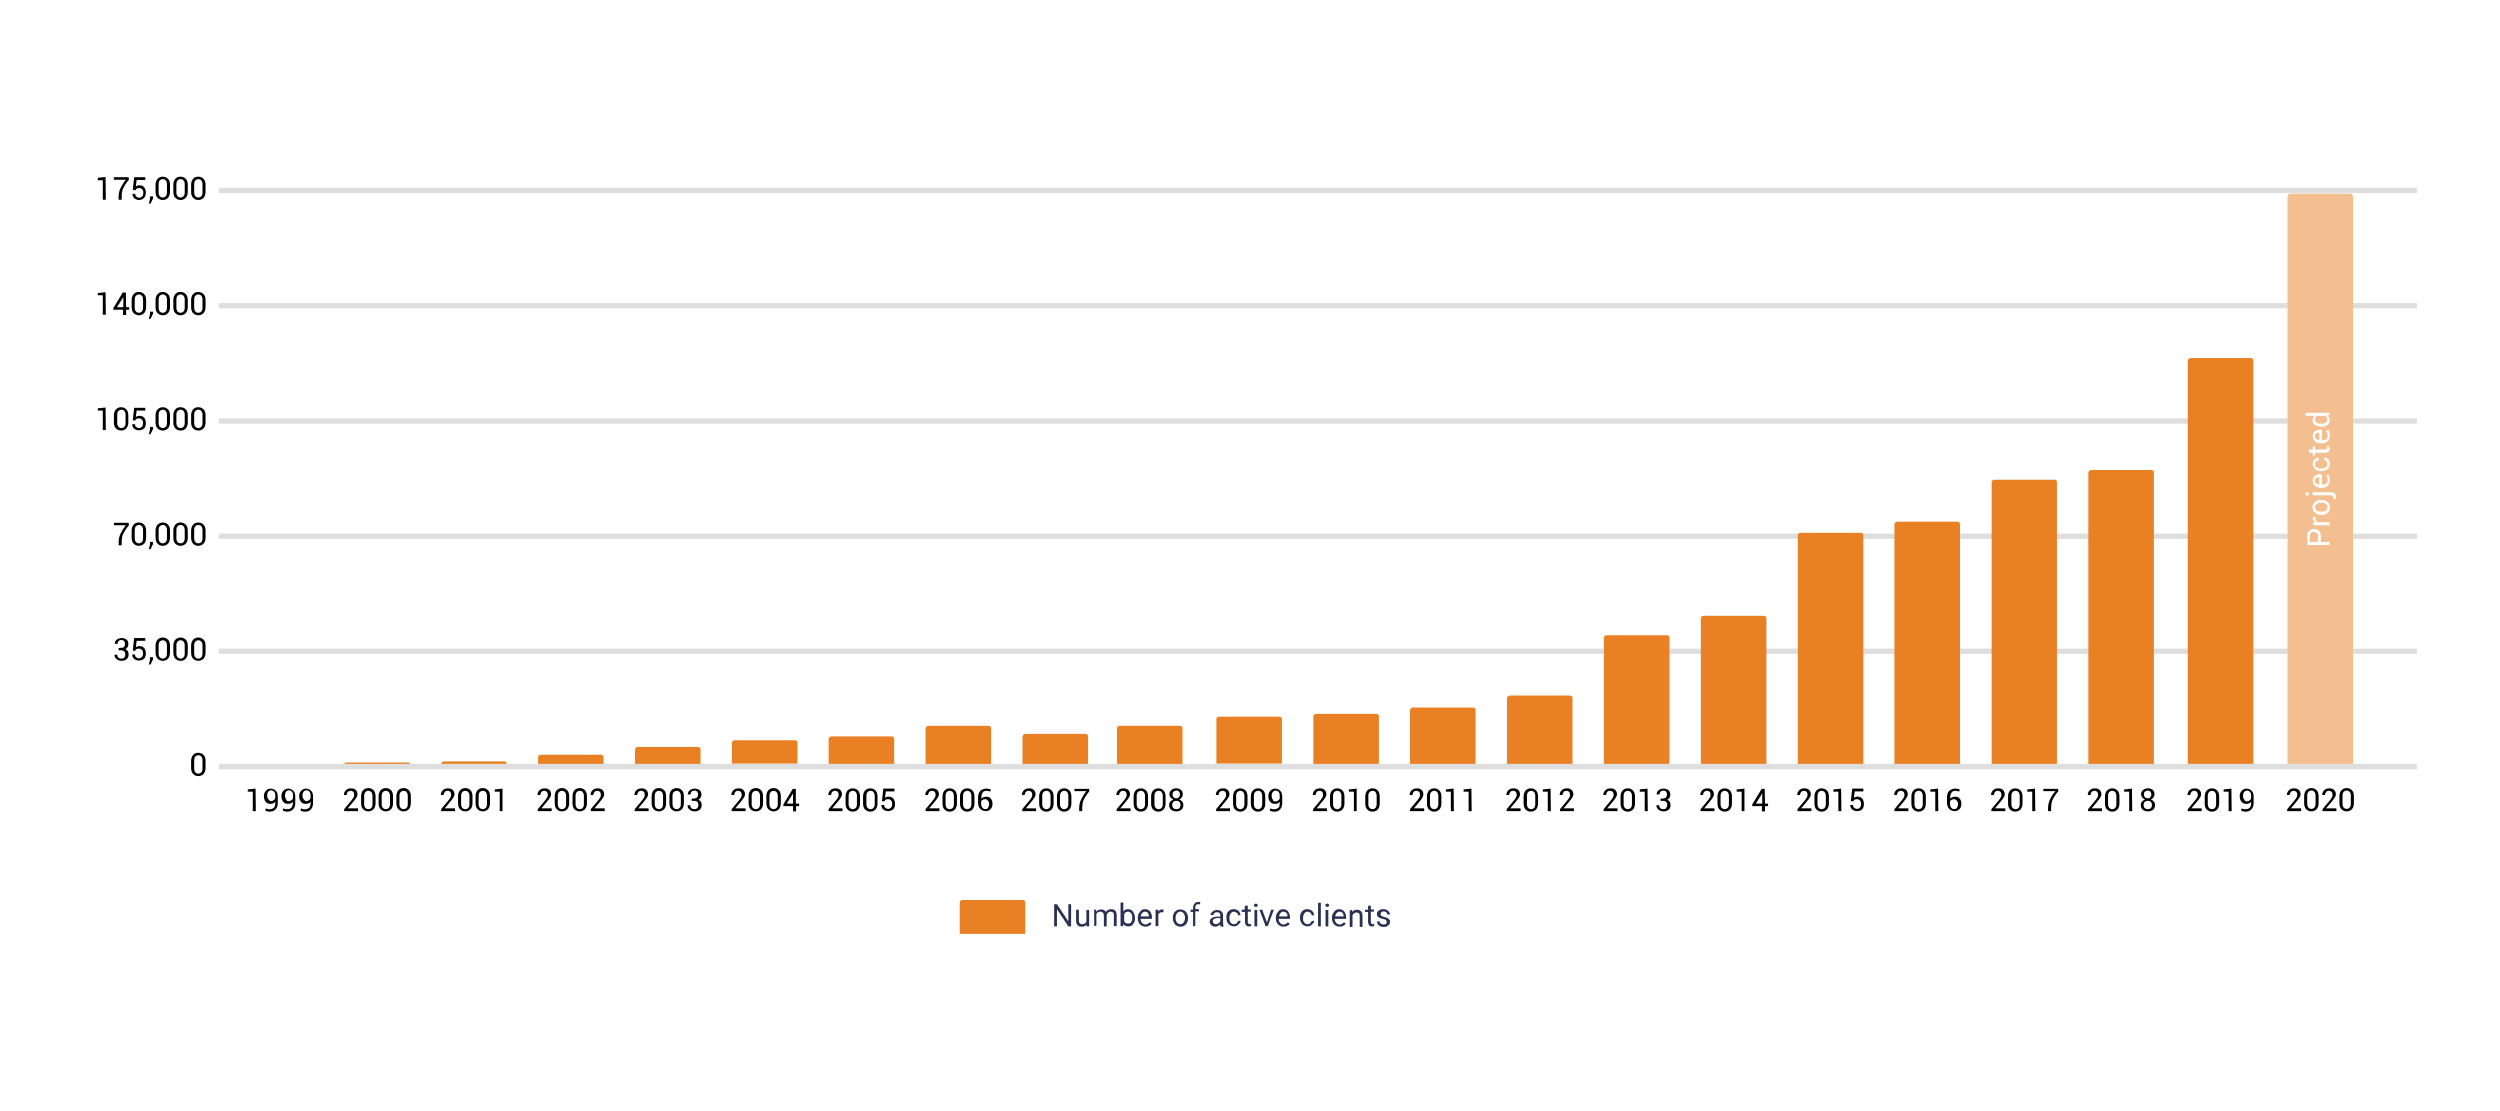 <svg version="1.1" id="Layer_1" xmlns="http://www.w3.org/2000/svg" x="0" y="0" viewBox="0 0 900 400" xml:space="preserve"><style>.st0{fill:#fff}.st1{fill:#e98024}</style><path class="st0" d="M-7.3-7.3h913.2v414.2H-7.3z"/><path d="M92.1 292H91v-7h-1.8v-.8l2.8-.3.1 8.1zM97.3 291.3c.5 0 .9-.2 1.3-.5.3-.4.5-.9.5-1.5v-.7c-.2.3-.4.5-.7.6-.3.1-.6.2-.9.2-.8 0-1.4-.2-1.8-.7s-.7-1.1-.7-2c0-.8.2-1.5.7-2s1-.8 1.7-.8c.8 0 1.4.3 1.9.8s.7 1.2.7 2.1v2.4c0 .9-.3 1.6-.8 2.2-.5.5-1.2.8-2 .8-.3 0-.6 0-.9-.1s-.6-.1-.8-.3l.2-.8c.2.1.5.2.7.3s.6 0 .9 0zm.2-2.9c.4 0 .7-.1 1-.3.3-.2.4-.4.6-.7v-1c0-.6-.1-1.1-.4-1.4s-.6-.5-1.1-.5c-.4 0-.7.2-1 .5-.3.4-.4.8-.4 1.4s.1 1 .4 1.3.5.7.9.7zM103.6 291.3c.5 0 .9-.2 1.3-.5.3-.4.5-.9.5-1.5v-.7c-.2.3-.4.5-.7.6-.3.1-.6.2-.9.2-.8 0-1.4-.2-1.8-.7s-.7-1.1-.7-2c0-.8.2-1.5.7-2s1-.8 1.7-.8c.8 0 1.4.3 1.9.8s.7 1.2.7 2.1v2.4c0 .9-.3 1.6-.8 2.2-.5.5-1.2.8-2 .8-.3 0-.6 0-.9-.1s-.6-.1-.8-.3l.2-.8c.2.1.5.2.7.3.4-.1.6 0 .9 0zm.3-2.9c.4 0 .7-.1 1-.3.3-.2.4-.4.6-.7v-1c0-.6-.1-1.1-.4-1.4s-.6-.5-1.1-.5c-.4 0-.7.2-1 .5-.3.4-.4.8-.4 1.4s.1 1 .4 1.3c.1.6.4.7.9.7zM110 291.3c.5 0 .9-.2 1.3-.5.3-.4.5-.9.5-1.5v-.7c-.2.3-.4.5-.7.6-.3.1-.6.2-.9.2-.8 0-1.4-.2-1.8-.7s-.7-1.1-.7-2c0-.8.2-1.5.7-2s1-.8 1.7-.8c.8 0 1.4.3 1.9.8s.7 1.2.7 2.1v2.4c0 .9-.3 1.6-.8 2.2s-1.2.8-2 .8c-.3 0-.6 0-.9-.1s-.6-.1-.8-.3l.2-.8c.2.1.5.2.7.3s.6 0 .9 0zm.2-2.9c.4 0 .7-.1 1-.3.3-.2.4-.4.6-.7v-1c0-.6-.1-1.1-.4-1.4s-.6-.5-1.1-.5c-.4 0-.7.2-1 .5-.3.4-.4.8-.4 1.4s.1 1 .4 1.3.5.7.9.7zM38.1 71.9H37v-7h-1.8V64l2.8-.3.1 8.2zM46.4 64.7c-1 1.2-1.7 2.3-2.1 3.2-.4.9-.5 2-.5 3.1v.9h-1.1V71c0-1.2.2-2.3.7-3.3s1.1-2 1.9-3H41v-.9h5.3l.1.9zM47.8 68.3l.5-4.5h4v1h-3.1l-.3 2.3.6-.3c.2-.1.4-.1.7-.1.7 0 1.3.2 1.7.7s.6 1.1.6 1.9-.2 1.5-.6 1.9-1 .8-1.8.8c-.7 0-1.2-.2-1.7-.6s-.7-.9-.7-1.6h1c0 .4.1.8.4 1 .3.2.6.4 1 .4.5 0 .8-.2 1.1-.5s.4-.8.4-1.3-.1-.9-.4-1.2-.6-.5-1.1-.5c-.4 0-.7.1-.9.2s-.3.3-.4.6l-1-.2zM55 71.6l-.8 1.7h-.6l.4-1.7v-.9h1.1v.9H55zM61.2 69c0 .9-.2 1.6-.7 2.2-.5.5-1.1.8-1.9.8-.8 0-1.4-.3-1.9-.8S56 69.9 56 69v-2.4c0-.9.2-1.6.7-2.2.5-.5 1.1-.8 1.9-.8.8 0 1.4.3 1.9.8s.7 1.3.7 2.2V69zm-1.1-2.6c0-.6-.1-1-.4-1.4s-.6-.5-1.1-.5-.8.2-1.1.5-.4.8-.4 1.4v2.8c0 .6.1 1 .4 1.4.3.3.6.5 1.1.5s.8-.2 1.1-.5.4-.8.4-1.4v-2.8zM67.6 69c0 .9-.2 1.6-.7 2.2-.5.5-1.1.8-1.9.8s-1.4-.3-1.9-.8-.7-1.3-.7-2.2v-2.4c0-.9.2-1.6.7-2.2s1.1-.8 1.9-.8 1.4.3 1.9.8.7 1.3.7 2.2V69zm-1.1-2.6c0-.6-.1-1-.4-1.4s-.6-.5-1.1-.5-.8.2-1.1.5-.4.8-.4 1.4v2.8c0 .6.1 1 .4 1.4.3.3.6.5 1.1.5s.8-.2 1.1-.5c.3-.3.4-.8.4-1.4v-2.8zM74 69c0 .9-.2 1.6-.7 2.2-.5.5-1.1.8-1.9.8s-1.4-.3-1.9-.8-.7-1.3-.7-2.2v-2.4c0-.9.2-1.6.7-2.2s1.1-.8 1.9-.8 1.4.3 1.9.8.7 1.3.7 2.2V69zm-1.1-2.6c0-.6-.1-1-.4-1.4s-.6-.5-1.1-.5-.8.2-1.1.5-.4.8-.4 1.4v2.8c0 .6.1 1 .4 1.4.3.3.6.5 1.1.5s.8-.2 1.1-.5.4-.8.4-1.4v-2.8zM38.1 154.8H37v-7h-1.8v-.8l2.8-.3.1 8.1zM46.2 152c0 .9-.2 1.6-.7 2.2-.5.5-1.1.8-1.9.8-.8 0-1.4-.3-1.9-.8s-.7-1.3-.7-2.2v-2.4c0-.9.2-1.6.7-2.2.5-.5 1.1-.8 1.9-.8.8 0 1.4.3 1.9.8s.7 1.3.7 2.2v2.4zm-1-2.6c0-.6-.1-1-.4-1.4s-.6-.5-1.1-.5-.8.2-1.1.5-.4.8-.4 1.4v2.8c0 .6.1 1 .4 1.4.3.3.6.5 1.1.5s.8-.2 1.1-.5.4-.8.4-1.4v-2.8zM47.8 151.3l.5-4.5h4v1h-3.1l-.3 2.3.6-.3c.2-.1.4-.1.7-.1.7 0 1.3.2 1.7.7s.6 1.1.6 1.9c0 .8-.2 1.5-.6 1.9s-1.1.7-1.9.7c-.7 0-1.2-.2-1.7-.6-.5-.4-.7-.9-.7-1.6h1c0 .4.1.8.4 1 .3.2.6.4 1 .4.5 0 .8-.2 1.1-.5s.4-.8.4-1.3-.1-.9-.4-1.2-.6-.5-1.1-.5c-.4 0-.7.1-.9.2-.2.1-.3.3-.4.6l-.9-.1zM55 154.6l-.8 1.7h-.6l.4-1.7v-.9h1.1v.9H55zM61.2 152c0 .9-.2 1.6-.7 2.2-.5.5-1.1.8-1.9.8-.8 0-1.4-.3-1.9-.8s-.7-1.3-.7-2.2v-2.4c0-.9.2-1.6.7-2.2.5-.5 1.1-.8 1.9-.8.8 0 1.4.3 1.9.8s.7 1.3.7 2.2v2.4zm-1.1-2.6c0-.6-.1-1-.4-1.4s-.6-.5-1.1-.5-.8.2-1.1.5-.4.8-.4 1.4v2.8c0 .6.1 1 .4 1.4.3.3.6.5 1.1.5s.8-.2 1.1-.5.4-.8.4-1.4v-2.8zM67.6 152c0 .9-.2 1.6-.7 2.2s-1.1.8-1.9.8-1.4-.3-1.9-.8-.7-1.3-.7-2.2v-2.4c0-.9.2-1.6.7-2.2s1.1-.8 1.9-.8 1.4.3 1.9.8.7 1.3.7 2.2v2.4zm-1.1-2.6c0-.6-.1-1-.4-1.4s-.6-.5-1.1-.5-.8.2-1.1.5-.4.8-.4 1.4v2.8c0 .6.1 1 .4 1.4.3.3.6.5 1.1.5s.8-.2 1.1-.5c.3-.3.4-.8.4-1.4v-2.8zM74 152c0 .9-.2 1.6-.7 2.2-.5.5-1.1.8-1.9.8s-1.4-.3-1.9-.8-.7-1.3-.7-2.2v-2.4c0-.9.2-1.6.7-2.2s1.1-.8 1.9-.8 1.4.3 1.9.8.7 1.3.7 2.2v2.4zm-1.1-2.6c0-.6-.1-1-.4-1.4s-.6-.5-1.1-.5-.8.2-1.1.5c-.3.3-.4.8-.4 1.4v2.8c0 .6.1 1 .4 1.4.3.3.6.5 1.1.5s.8-.2 1.1-.5c.3-.3.4-.8.4-1.4v-2.8zM46.4 189.1c-1 1.2-1.7 2.3-2.1 3.2s-.5 2-.5 3.1v.9h-1.1v-.9c0-1.2.2-2.3.7-3.3s1.1-2 1.9-3H41v-.9h5.3l.1.9zM52.6 193.5c0 .9-.2 1.6-.7 2.2-.5.5-1.1.8-1.9.8-.8 0-1.4-.3-1.9-.8s-.7-1.3-.7-2.2v-2.4c0-.9.2-1.6.7-2.2s1.1-.8 1.9-.8c.8 0 1.4.3 1.9.8s.7 1.3.7 2.2v2.4zm-1.1-2.6c0-.6-.1-1-.4-1.4s-.6-.5-1.1-.5-.8.2-1.1.5-.4.8-.4 1.4v2.8c0 .6.1 1 .4 1.4.3.3.6.5 1.1.5s.8-.2 1.1-.5.4-.8.4-1.4v-2.8zM55 196l-.8 1.7h-.6l.4-1.7v-.9h1.1v.9H55zM61.2 193.5c0 .9-.2 1.6-.7 2.2-.5.5-1.1.8-1.9.8-.8 0-1.4-.3-1.9-.8s-.7-1.3-.7-2.2v-2.4c0-.9.2-1.6.7-2.2.5-.5 1.1-.8 1.9-.8.8 0 1.4.3 1.9.8s.7 1.3.7 2.2v2.4zm-1.1-2.6c0-.6-.1-1-.4-1.4s-.6-.5-1.1-.5-.8.2-1.1.5-.4.8-.4 1.4v2.8c0 .6.1 1 .4 1.4.3.3.6.5 1.1.5s.8-.2 1.1-.5.4-.8.4-1.4v-2.8zM67.6 193.5c0 .9-.2 1.6-.7 2.2-.5.5-1.1.8-1.9.8s-1.4-.3-1.9-.8-.7-1.3-.7-2.2v-2.4c0-.9.2-1.6.7-2.2s1.1-.8 1.9-.8 1.4.3 1.9.8.7 1.3.7 2.2v2.4zm-1.1-2.6c0-.6-.1-1-.4-1.4s-.6-.5-1.1-.5-.8.2-1.1.5-.4.8-.4 1.4v2.8c0 .6.1 1 .4 1.4.3.3.6.5 1.1.5s.8-.2 1.1-.5c.3-.3.4-.8.4-1.4v-2.8zM74 193.5c0 .9-.2 1.6-.7 2.2-.5.5-1.1.8-1.9.8s-1.4-.3-1.9-.8-.7-1.3-.7-2.2v-2.4c0-.9.2-1.6.7-2.2s1.1-.8 1.9-.8 1.4.3 1.9.8.7 1.3.7 2.2v2.4zm-1.1-2.6c0-.6-.1-1-.4-1.4s-.6-.5-1.1-.5-.8.2-1.1.5c-.3.3-.4.8-.4 1.4v2.8c0 .6.1 1 .4 1.4.3.3.6.5 1.1.5s.8-.2 1.1-.5c.3-.3.4-.8.4-1.4v-2.8zM43.7 233.2c.5 0 .8-.1 1-.4.2-.2.3-.6.3-1s-.1-.7-.3-1c-.2-.2-.5-.4-1-.4-.4 0-.8.1-1 .4-.3.3-.4.6-.4 1h-1c0-.6.2-1.1.7-1.5s1.1-.6 1.8-.6 1.3.2 1.8.6.6.9.6 1.7c0 .4-.1.7-.3 1s-.5.6-.8.7c.4.2.7.4.9.7s.3.7.3 1.2c0 .7-.2 1.3-.7 1.7s-1.1.6-1.8.6-1.3-.2-1.8-.6-.8-.9-.8-1.6h1c0 .4.1.7.4 1 .3.3.6.4 1.1.4.4 0 .8-.1 1-.4.3-.3.4-.6.4-1.1s-.1-.9-.4-1.1-.6-.4-1.1-.4h-.9v-.8l1-.1zM47.8 234.2l.5-4.5h4v1h-3.1l-.3 2.3.6-.3c.2-.1.4-.1.7-.1.7 0 1.3.2 1.7.7s.6 1.1.6 1.9c0 .8-.2 1.5-.6 1.9s-1.1.7-1.9.7c-.7 0-1.2-.2-1.7-.6s-.7-.9-.7-1.6h1c0 .4.1.8.4 1 .3.2.6.4 1 .4.5 0 .8-.2 1.1-.5s.4-.8.4-1.3-.1-.9-.4-1.2-.6-.5-1.1-.5c-.4 0-.7.1-.9.2-.2.1-.3.3-.4.6l-.9-.1zM55 237.5l-.8 1.7h-.6l.4-1.7v-.9h1.1v.9H55zM61.2 234.9c0 .9-.2 1.6-.7 2.2-.5.5-1.1.8-1.9.8-.8 0-1.4-.3-1.9-.8s-.7-1.3-.7-2.2v-2.4c0-.9.2-1.6.7-2.2.5-.5 1.1-.8 1.9-.8.8 0 1.4.3 1.9.8s.7 1.3.7 2.2v2.4zm-1.1-2.5c0-.6-.1-1-.4-1.4-.3-.3-.6-.5-1.1-.5s-.8.2-1.1.5-.4.8-.4 1.4v2.8c0 .6.1 1 .4 1.4.3.3.6.5 1.1.5s.8-.2 1.1-.5.4-.8.4-1.4v-2.8zM67.6 234.9c0 .9-.2 1.6-.7 2.2s-1.1.8-1.9.8-1.4-.3-1.9-.8-.7-1.3-.7-2.2v-2.4c0-.9.2-1.6.7-2.2.5-.5 1.1-.8 1.9-.8s1.4.3 1.9.8.7 1.3.7 2.2v2.4zm-1.1-2.5c0-.6-.1-1-.4-1.4-.3-.3-.6-.5-1.1-.5s-.8.2-1.1.5-.4.8-.4 1.4v2.8c0 .6.1 1 .4 1.4.3.3.6.5 1.1.5s.8-.2 1.1-.5c.3-.3.4-.8.4-1.4v-2.8zM74 234.9c0 .9-.2 1.6-.7 2.2-.5.5-1.1.8-1.9.8s-1.4-.3-1.9-.8-.7-1.3-.7-2.2v-2.4c0-.9.2-1.6.7-2.2.5-.5 1.1-.8 1.9-.8s1.4.3 1.9.8.7 1.3.7 2.2v2.4zm-1.1-2.5c0-.6-.1-1-.4-1.4-.3-.3-.6-.5-1.1-.5s-.8.2-1.1.5c-.3.3-.4.8-.4 1.4v2.8c0 .6.1 1 .4 1.4.3.3.6.5 1.1.5s.8-.2 1.1-.5c.3-.3.4-.8.4-1.4v-2.8zM74 276.4c0 .9-.2 1.6-.7 2.2-.5.5-1.1.8-1.9.8s-1.4-.3-1.9-.8-.7-1.3-.7-2.2V274c0-.9.2-1.6.7-2.2s1.1-.8 1.9-.8 1.4.3 1.9.8.7 1.3.7 2.2v2.4zm-1.1-2.6c0-.6-.1-1-.4-1.4s-.6-.5-1.1-.5-.8.2-1.1.5c-.3.3-.4.8-.4 1.4v2.8c0 .6.1 1 .4 1.4.3.3.6.5 1.1.5s.8-.2 1.1-.5.4-.8.4-1.4v-2.8zM38.1 113.3H37v-7h-1.8v-.8l2.8-.3.1 8.1zM45.4 110.6h1.1v.9h-1.1v1.9h-1.1v-1.9h-3.5v-.6l3.4-5.6h1.1l.1 5.3zm-3.3 0h2.3v-3.8l-.1.3-2.2 3.5zM52.6 110.5c0 .9-.2 1.6-.7 2.2-.5.5-1.1.8-1.9.8-.8 0-1.4-.3-1.9-.8s-.7-1.3-.7-2.2v-2.4c0-.9.2-1.6.7-2.2s1.1-.8 1.9-.8c.8 0 1.4.3 1.9.8s.7 1.3.7 2.2v2.4zm-1.1-2.6c0-.6-.1-1-.4-1.4-.3-.3-.6-.5-1.1-.5s-.8.2-1.1.5-.4.8-.4 1.4v2.8c0 .6.1 1 .4 1.4.3.3.6.5 1.1.5s.8-.2 1.1-.5.4-.8.4-1.4v-2.8zM55 113.1l-.8 1.7h-.6l.4-1.7v-.9h1.1v.9H55zM61.2 110.5c0 .9-.2 1.6-.7 2.2-.5.5-1.1.8-1.9.8-.8 0-1.4-.3-1.9-.8s-.7-1.3-.7-2.2v-2.4c0-.9.2-1.6.7-2.2.5-.5 1.1-.8 1.9-.8.8 0 1.4.3 1.9.8s.7 1.3.7 2.2v2.4zm-1.1-2.6c0-.6-.1-1-.4-1.4-.3-.3-.6-.5-1.1-.5s-.8.2-1.1.5-.4.8-.4 1.4v2.8c0 .6.1 1 .4 1.4.3.3.6.5 1.1.5s.8-.2 1.1-.5.4-.8.4-1.4v-2.8zM67.6 110.5c0 .9-.2 1.6-.7 2.2-.5.5-1.1.8-1.9.8s-1.4-.3-1.9-.8-.7-1.3-.7-2.2v-2.4c0-.9.2-1.6.7-2.2s1.1-.8 1.9-.8 1.4.3 1.9.8.7 1.3.7 2.2v2.4zm-1.1-2.6c0-.6-.1-1-.4-1.4-.3-.3-.6-.5-1.1-.5s-.8.2-1.1.5-.4.8-.4 1.4v2.8c0 .6.1 1 .4 1.4.3.3.6.5 1.1.5s.8-.2 1.1-.5c.3-.3.4-.8.4-1.4v-2.8zM74 110.5c0 .9-.2 1.6-.7 2.2-.5.5-1.1.8-1.9.8s-1.4-.3-1.9-.8-.7-1.3-.7-2.2v-2.4c0-.9.2-1.6.7-2.2s1.1-.8 1.9-.8 1.4.3 1.9.8.7 1.3.7 2.2v2.4zm-1.1-2.6c0-.6-.1-1-.4-1.4-.3-.3-.6-.5-1.1-.5s-.8.2-1.1.5c-.3.3-.4.8-.4 1.4v2.8c0 .6.1 1 .4 1.4.3.3.6.5 1.1.5s.8-.2 1.1-.5.4-.8.4-1.4v-2.8z"/><path class="st1" d="M346.5 324h21.7c.6 0 .9.4.9.9v11.3h-23.6V325c.1-.6.4-1 1-1z"/><path d="M385.6 333.5h-1l-4.1-6.2v6.2h-1v-8h1l4.1 6.2v-6.2h1v8zm5.5-.6c-.4.5-.9.7-1.8.7-.7 0-1.1-.2-1.4-.6-.4-.4-.5-.9-.5-1.6v-3.9h1v3.9c0 .9.4 1.3 1.1 1.3.8 0 1.3-.3 1.6-.8v-4.3h1v5.9h-.9l-.1-.6zm3.5-5.4v.7c.5-.5 1-.8 1.8-.8s1.4.3 1.7.9c.2-.3.5-.6.8-.7.3-.2.7-.3 1.1-.3 1.3 0 2 .7 2 2.1v4h-1v-4c0-.5-.1-.8-.3-.9-.2-.2-.6-.3-.9-.3-.4 0-.7.1-.9.4-.3.2-.4.6-.5.9v4h-1v-4c0-.8-.5-1.3-1.3-1.3-.7 0-1.1.3-1.4.8v4.3h-.8v-5.9l.7.1zm14 3c0 .9-.2 1.6-.7 2.2-.4.6-.9.8-1.7.8s-1.3-.3-1.8-.8l-.1.7h-.9v-8.5h1v3.2c.4-.5.9-.8 1.7-.8s1.3.3 1.7.8.8 1.4.8 2.4zm-1-.1c0-.7-.1-1.2-.4-1.6s-.7-.6-1.1-.6c-.7 0-1.1.3-1.4.9v2.5c.3.7.8.9 1.5.9.5 0 .8-.2 1.1-.6.1-.1.3-.7.3-1.5zm4.8 3.2c-.8 0-1.5-.3-2-.8-.5-.6-.8-1.2-.8-2.2v-.2c0-.6.1-1.1.4-1.6s.6-.8.9-1.1.8-.4 1.3-.4c.8 0 1.4.3 1.8.8s.7 1.2.7 2.2v.5h-4.1c0 .6.2 1 .5 1.4.4.4.8.6 1.2.6.4 0 .7-.1.9-.2.3-.2.5-.4.7-.6l.7.5c-.5.7-1.3 1.1-2.2 1.1zm-.2-5.4c-.4 0-.8.2-1 .5-.3.3-.5.8-.6 1.2h3v-.1c0-.5-.2-.9-.4-1.2-.2-.2-.5-.4-1-.4zm6.6.2h-.5c-.7 0-1.1.3-1.3.8v4.2h-1v-5.9h1v.7c.4-.6.8-.8 1.4-.8.2 0 .4 0 .5.1l-.1.9zm3.4 2c0-.6.1-1.1.4-1.6.2-.5.6-.8.9-1 .4-.3.8-.4 1.4-.4.8 0 1.5.3 2 .8.5.6.8 1.3.8 2.3v.1c0 .6-.1 1.1-.4 1.6-.2.5-.6.8-.9 1-.4.3-.8.4-1.4.4-.8 0-1.5-.3-2-.8-.5-.7-.8-1.4-.8-2.4zm1 .1c0 .7.2 1.2.5 1.6s.8.6 1.2.6c.5 0 .9-.2 1.2-.6.3-.4.5-.9.5-1.7 0-.7-.2-1.2-.5-1.6s-.8-.7-1.2-.6c-.5 0-.9.2-1.2.6-.3.4-.5 1-.5 1.7zm6.3 3v-5.2h-.9v-.8h.9v-.7c0-.7.2-1.1.5-1.5.4-.4.8-.6 1.4-.6.2 0 .5 0 .7.1l-.1.8c-.2 0-.4-.1-.6-.1-.4 0-.6.1-.8.3-.2.2-.3.5-.3.8v.7h1.3v.8h-1.3v5.2l-.8.2zm9.9 0c-.1-.1-.1-.3-.2-.7-.5.5-1 .8-1.7.8-.6 0-1-.2-1.4-.5-.4-.4-.6-.8-.6-1.2 0-.7.2-1.1.8-1.4.5-.4 1.1-.5 2-.5h1v-.5c0-.4-.1-.7-.3-.8-.2-.2-.6-.3-.9-.3-.4 0-.7.1-.9.3s-.4.4-.4.7h-1c0-.3.1-.6.3-.8.2-.3.6-.5.8-.7.4-.2.8-.3 1.2-.3.7 0 1.2.2 1.6.5s.6.8.6 1.4v2.7c0 .6.1.9.2 1.3v.1l-1.1-.1zm-1.7-.8c.3 0 .7-.1.9-.3.3-.2.5-.4.7-.7v-1.2h-.8c-1.2 0-1.9.4-1.9 1.1 0 .3.1.6.3.8.2.2.5.3.8.3zm6.6 0c.4 0 .7-.1.9-.4.3-.2.5-.5.5-.8h.9c0 .4-.1.7-.4.9-.2.3-.6.6-.8.8-.4.2-.8.3-1.1.3-.8 0-1.4-.3-2-.8-.5-.6-.8-1.3-.8-2.3v-.2c0-.6.1-1.1.3-1.5.2-.5.6-.8.9-1 .4-.3.8-.4 1.4-.4.7 0 1.2.2 1.7.6s.7.9.8 1.6h-.9c0-.4-.2-.7-.5-.9s-.7-.4-.9-.4c-.6 0-.9.2-1.2.6s-.5.9-.5 1.6v.2c0 .7.1 1.2.5 1.6.2.3.6.5 1.2.5zm4.9-6.7v1.4h1.1v.8h-1.1v3.7c0 .3.1.4.2.6.1.1.3.2.5.2.1 0 .3 0 .5-.1v.8c-.3.1-.6.1-.8.1-.5 0-.8-.1-1-.4s-.4-.7-.4-1.1v-3.7H447v-.8h1.1v-1.4l1.1-.1zm3.4 7.5h-1v-5.9h1v5.9zm-1.2-7.6c0-.2.1-.3.2-.4s.3-.2.5-.2.4.1.5.2.2.3.2.4c0 .2-.1.3-.2.4s-.3.2-.5.2-.4-.1-.5-.2c-.1-.1-.2-.3-.2-.4zm4.7 6.2l1.5-4.6h1l-2.2 5.9h-.8l-2.2-5.9h1l1.7 4.6zm6 1.5c-.8 0-1.5-.3-2-.8-.5-.6-.8-1.2-.8-2.2v-.2c0-.6.1-1.1.4-1.6s.6-.8.9-1.1c.4-.3.8-.4 1.3-.4.8 0 1.4.3 1.8.8s.7 1.2.7 2.2v.5h-4.1c0 .6.2 1 .5 1.4.4.4.8.6 1.2.6.4 0 .7-.1.9-.2.3-.2.5-.4.7-.6l.7.5c-.4.7-1.2 1.1-2.2 1.1zm-.1-5.4c-.4 0-.8.2-1 .5-.3.3-.5.8-.5 1.2h3v-.1c0-.5-.2-.9-.4-1.2-.4-.2-.7-.4-1.1-.4zm8.8 4.5c.4 0 .7-.1.9-.4.3-.2.5-.5.5-.8h.9c0 .4-.1.7-.4.9-.2.3-.6.6-.8.8-.4.2-.8.3-1.1.3-.8 0-1.4-.3-2-.8-.5-.6-.8-1.3-.8-2.3v-.2c0-.6.1-1.1.3-1.5.2-.4.6-.8.9-1 .4-.3.8-.4 1.4-.4.7 0 1.2.2 1.7.6s.7.9.8 1.6h-.9c0-.4-.2-.7-.5-.9-.3-.3-.7-.4-.9-.4-.6 0-.9.2-1.2.6-.3.4-.5.9-.5 1.6v.2c0 .7.1 1.2.5 1.6.3.3.7.5 1.2.5zm4.7.8h-1V325h1v8.5zm2.7 0h-1v-5.9h1v5.9zm-1.1-7.6c0-.2.1-.3.2-.4s.3-.2.5-.2.4.1.5.2.2.3.2.4c0 .2-.1.3-.2.4s-.3.2-.5.2-.4-.1-.5-.2c-.1-.1-.2-.3-.2-.4zm5.2 7.7c-.8 0-1.5-.3-2-.8-.5-.6-.8-1.2-.8-2.2v-.2c0-.6.1-1.1.4-1.6s.6-.8.9-1.1c.4-.3.8-.4 1.3-.4.8 0 1.4.3 1.8.8s.7 1.2.7 2.2v.5h-4.1c0 .6.2 1 .5 1.4.4.4.8.6 1.2.6.4 0 .7-.1.9-.2.3-.2.5-.4.7-.6l.7.5c-.5.7-1.2 1.1-2.2 1.1zm-.1-5.4c-.4 0-.8.2-1 .5-.3.3-.5.8-.5 1.2h3v-.1c0-.5-.2-.9-.4-1.2-.4-.2-.7-.4-1.1-.4zm4.6-.7v.8c.5-.6 1-.8 1.8-.8 1.2 0 1.9.8 1.9 2.2v4h-1v-4c0-.5-.1-.8-.3-.9-.2-.2-.5-.3-.9-.3s-.7.1-.8.3c-.3.2-.5.4-.6.7v4.2h-1v-5.9l.9-.3zm6.7-1.5v1.4h1.1v.8h-1.1v3.7c0 .3.1.4.2.6.1.1.3.2.5.2.1 0 .3 0 .5-.1v.8c-.3.1-.6.1-.8.1-.5 0-.8-.1-1-.4s-.4-.7-.4-1.1v-3.7h-1.1v-.8h1.1v-1.4l1-.1zm5.7 5.9c0-.3-.1-.5-.3-.7-.2-.2-.6-.3-1.1-.4s-.9-.3-1.2-.4c-.3-.1-.6-.4-.7-.6-.2-.2-.2-.5-.2-.8 0-.5.2-.9.7-1.2.4-.4.9-.5 1.6-.5s1.2.2 1.7.6c.4.4.7.8.7 1.3h-1c0-.3-.1-.6-.4-.8-.3-.2-.6-.3-.9-.3s-.7.1-.8.3-.3.4-.3.7c0 .3.1.5.3.6.2.1.6.3 1 .4.5.1.9.3 1.2.4.3.2.6.4.7.6.2.2.2.5.2.8 0 .6-.2.9-.7 1.3s-.9.5-1.7.5c-.5 0-.9-.1-1.2-.3-.4-.2-.7-.4-.8-.8-.2-.3-.3-.7-.3-.9h1c0 .4.2.7.4.8.3.2.6.3 1 .3s.7-.1.9-.2c.2 0 .2-.5.2-.7z" fill-rule="evenodd" clip-rule="evenodd" fill="#2a3052"/><path d="M78.8 275h791.3v1.9H78.8V275zm0-41.5h791.3v1.9H78.8v-1.9zm0-41.4h791.3v1.9H78.8v-1.9zm0-41.5h791.3v1.9H78.8v-1.9zm0-41.5h791.3v1.9H78.8v-1.9zm0-41.5h791.3v1.9H78.8v-1.9z" fill="#dedede"/><path class="st1" d="M788.6 128.9h21.7c.6 0 .9.4.9.9V275h-23.6V129.8c.1-.5.5-.9 1-.9z"/><path class="st0" d="M823.5 95.6h23.6v164.6h-23.6z"/><path class="st1" d="M752.8 169.2h21.7c.6 0 .9.4.9.9V275h-23.6V170.2c.1-.5.4-1 1-1z"/><path d="M824.5 69.7h21.7c.6 0 .9.5.9 1.3v204h-23.6V71c0-.8.4-1.3 1-1.3z" opacity=".5" fill="#e98024"/><path class="st1" d="M717.9 172.7h21.7c.6 0 .9.4.9.9V275H717V173.7c0-.5.4-1 .9-1zM683 187.8h21.7c.6 0 .9.4.9.9V275H682v-86.3c.1-.5.5-.9 1-.9zM648.2 191.8h21.7c.6 0 .9.4.9.9V275h-23.6v-82.3c0-.5.4-.9 1-.9zM613.3 221.7H635c.6 0 .9.4.9.9V275h-23.6v-52.4c0-.5.4-.9 1-.9zM578.4 228.7h21.7c.6 0 .9.4.9.9V275h-23.6v-45.3c.1-.6.4-1 1-1zM543.5 250.4h21.7c.6 0 .9.4.9.9V275h-23.6v-23.7c.1-.4.5-.9 1-.9zM508.6 254.7h21.7c.6 0 .9.4.9.9V275h-23.6v-19.3c.1-.6.5-1 1-1zM473.8 257h21.7c.6 0 .9.4.9.9V275h-23.6v-17c0-.5.4-1 1-1zM438.9 258h21.7c.6 0 .9.4.9.9v16h-23.6v-16c0-.5.4-.9 1-.9zM403.1 261.3h21.7c.6 0 .9.4.9.9V275h-23.6v-12.7c0-.6.4-1 1-1zM369.1 264.2h21.7c.6 0 .9.4.9.9v9.9h-23.6v-9.9c.1-.5.5-.9 1-.9zM334.2 261.3h21.7c.6 0 .9.4.9.9V275h-23.6v-12.7c.1-.6.5-1 1-1zM299.4 265.1H321c.6 0 .9.4.9.9v9h-23.6v-9c.1-.5.5-.9 1.1-.9zM264.5 266.5h21.7c.6 0 .9.4.9.9v7.5h-23.6v-7.5c0-.5.4-.9 1-.9zM229.6 268.9h21.7c.6 0 .9.4.9.9v5.2h-23.6v-5.2c.1-.5.4-.9 1-.9zM194.7 271.7h21.7c.6 0 .9.4.9.9v2.4h-23.6v-2.4c.1-.5.4-.9 1-.9zM159.8 274.1h21.7c.6 0 .9.4.9.9h-23.6c.1-.5.5-.9 1-.9zM124.5 274.5h22.6c.3 0 .5.2.5.5H124c0-.3.2-.5.5-.5z"/><g><path d="M128.9 292h-5v-.7l2.5-3c.4-.5.8-1 .9-1.3.2-.3.2-.6.2-1s-.1-.7-.3-.9c-.2-.2-.5-.4-.9-.4-.5 0-.8.1-1.1.4s-.4.7-.4 1.1h-1c0-.7.2-1.2.7-1.7s1.1-.7 1.9-.7c.7 0 1.3.2 1.7.6.4.4.6.9.6 1.5 0 .4-.1.8-.4 1.2-.2.4-.6.9-1.1 1.5l-2 2.4h3.7v1zM135.2 289.1c0 .9-.2 1.6-.7 2.2-.5.5-1.1.8-1.9.8-.8 0-1.4-.3-1.9-.8s-.7-1.3-.7-2.2v-2.4c0-.9.2-1.6.7-2.2.5-.5 1.1-.8 1.9-.8.8 0 1.4.3 1.9.8s.7 1.3.7 2.2v2.4zm-1.1-2.5c0-.6-.1-1-.4-1.4-.3-.3-.6-.5-1.1-.5s-.8.2-1.1.5-.4.8-.4 1.4v2.8c0 .6.1 1 .4 1.4.3.3.6.5 1.1.5s.8-.2 1.1-.5.4-.8.4-1.4v-2.8zM141.5 289.1c0 .9-.2 1.6-.7 2.2-.5.5-1.1.8-1.9.8-.8 0-1.4-.3-1.9-.8s-.7-1.3-.7-2.2v-2.4c0-.9.2-1.6.7-2.2.5-.5 1.1-.8 1.9-.8.8 0 1.4.3 1.9.8s.7 1.3.7 2.2v2.4zm-1.1-2.5c0-.6-.1-1-.4-1.4-.3-.3-.6-.5-1.1-.5s-.8.2-1.1.5-.4.8-.4 1.4v2.8c0 .6.1 1 .4 1.4.3.3.6.5 1.1.5s.8-.2 1.1-.5.4-.8.4-1.4v-2.8zM147.9 289.1c0 .9-.2 1.6-.7 2.2-.5.5-1.1.8-1.9.8-.8 0-1.4-.3-1.9-.8s-.7-1.3-.7-2.2v-2.4c0-.9.2-1.6.7-2.2.5-.5 1.1-.8 1.9-.8.8 0 1.4.3 1.9.8s.7 1.3.7 2.2v2.4zm-1.1-2.5c0-.6-.1-1-.4-1.4s-.6-.5-1.1-.5-.8.2-1.1.5-.4.8-.4 1.4v2.8c0 .6.1 1 .4 1.4.3.3.6.5 1.1.5s.8-.2 1.1-.5.4-.8.4-1.4v-2.8z"/></g><g><path d="M163.8 292h-5v-.7l2.5-3c.4-.5.8-1 .9-1.3.2-.3.2-.6.2-1s-.1-.7-.3-.9c-.2-.2-.5-.4-.9-.4-.5 0-.8.1-1.1.4-.2.3-.4.7-.4 1.1h-1c0-.7.2-1.2.7-1.7s1.1-.7 1.9-.7c.7 0 1.3.2 1.7.6s.6.9.6 1.5c0 .4-.1.8-.4 1.2-.2.4-.6.9-1.1 1.5l-2 2.4h3.7v1zM170.1 289.1c0 .9-.2 1.6-.7 2.2-.5.5-1.1.8-1.9.8-.8 0-1.4-.3-1.9-.8s-.7-1.3-.7-2.2v-2.4c0-.9.2-1.6.7-2.2.5-.5 1.1-.8 1.9-.8.8 0 1.4.3 1.9.8s.7 1.3.7 2.2v2.4zm-1.1-2.5c0-.6-.1-1-.4-1.4-.3-.3-.6-.5-1.1-.5s-.8.2-1.1.5-.4.8-.4 1.4v2.8c0 .6.1 1 .4 1.4.3.3.6.5 1.1.5s.8-.2 1.1-.5.4-.8.4-1.4v-2.8zM176.4 289.1c0 .9-.2 1.6-.7 2.2-.5.5-1.1.8-1.9.8-.8 0-1.4-.3-1.9-.8s-.7-1.3-.7-2.2v-2.4c0-.9.2-1.6.7-2.2.5-.5 1.1-.8 1.9-.8.8 0 1.4.3 1.9.8s.7 1.3.7 2.2v2.4zm-1.1-2.5c0-.6-.1-1-.4-1.4s-.6-.5-1.1-.5-.8.2-1.1.5-.4.8-.4 1.4v2.8c0 .6.1 1 .4 1.4.3.3.6.5 1.1.5s.8-.2 1.1-.5.4-.8.4-1.4v-2.8zM181 292h-1.1v-7h-1.8v-.8l2.8-.3v8.1h.1z"/></g><g><path d="M198.6 292h-5v-.7l2.5-3c.4-.5.8-1 .9-1.3.2-.3.2-.6.2-1s-.1-.7-.3-.9c-.2-.2-.5-.4-.9-.4-.5 0-.8.1-1.1.4-.2.3-.4.7-.4 1.1h-1c0-.7.2-1.2.7-1.7s1.1-.7 1.9-.7c.7 0 1.3.2 1.7.6s.6.9.6 1.5c0 .4-.1.8-.4 1.2-.2.4-.6.9-1.1 1.5l-2 2.4h3.7v1zM204.9 289.1c0 .9-.2 1.6-.7 2.2-.5.5-1.1.8-1.9.8-.8 0-1.4-.3-1.9-.8s-.7-1.3-.7-2.2v-2.4c0-.9.2-1.6.7-2.2.5-.5 1.1-.8 1.9-.8.8 0 1.4.3 1.9.8s.7 1.3.7 2.2v2.4zm-1.1-2.5c0-.6-.1-1-.4-1.4-.3-.3-.6-.5-1.1-.5s-.8.2-1.1.5-.4.8-.4 1.4v2.8c0 .6.1 1 .4 1.4.3.3.6.5 1.1.5s.8-.2 1.1-.5.4-.8.4-1.4v-2.8zM211.3 289.1c0 .9-.2 1.6-.7 2.2-.5.5-1.1.8-1.9.8-.8 0-1.4-.3-1.9-.8s-.7-1.3-.7-2.2v-2.4c0-.9.2-1.6.7-2.2.5-.5 1.1-.8 1.9-.8.8 0 1.4.3 1.9.8s.7 1.3.7 2.2v2.4zm-1.1-2.5c0-.6-.1-1-.4-1.4s-.6-.5-1.1-.5-.8.2-1.1.5-.4.8-.4 1.4v2.8c0 .6.1 1 .4 1.4.3.3.6.5 1.1.5s.8-.2 1.1-.5.4-.8.4-1.4v-2.8zM217.7 292h-5v-.7l2.5-3c.4-.5.8-1 .9-1.3.2-.3.2-.6.2-1s-.1-.7-.3-.9c-.2-.2-.5-.4-.9-.4-.5 0-.8.1-1.1.4-.2.3-.4.7-.4 1.1h-1c0-.7.2-1.2.7-1.7s1.1-.7 1.9-.7c.7 0 1.3.2 1.7.6s.6.9.6 1.5c0 .4-.1.8-.4 1.2-.2.4-.6.9-1.1 1.5l-2 2.4h3.7v1z"/></g><g><path d="M233.5 292h-5v-.7l2.5-3c.4-.5.8-1 .9-1.3.2-.3.2-.6.2-1s-.1-.7-.3-.9c-.2-.2-.5-.4-.9-.4-.5 0-.8.1-1.1.4-.2.3-.4.7-.4 1.1h-1c0-.7.2-1.2.7-1.7s1.1-.7 1.9-.7c.7 0 1.3.2 1.7.6s.6.9.6 1.5c0 .4-.1.8-.4 1.2-.2.4-.6.9-1.1 1.5l-2 2.4h3.7v1zM239.8 289.1c0 .9-.2 1.6-.7 2.2-.5.5-1.1.8-1.9.8-.8 0-1.4-.3-1.9-.8s-.7-1.3-.7-2.2v-2.4c0-.9.2-1.6.7-2.2.5-.5 1.1-.8 1.9-.8.8 0 1.4.3 1.9.8s.7 1.3.7 2.2v2.4zm-1.1-2.5c0-.6-.1-1-.4-1.4-.3-.3-.6-.5-1.1-.5s-.8.2-1.1.5-.4.8-.4 1.4v2.8c0 .6.1 1 .4 1.4.3.3.6.5 1.1.5s.8-.2 1.1-.5.4-.8.4-1.4v-2.8zM246.2 289.1c0 .9-.2 1.6-.7 2.2-.5.5-1.1.8-1.9.8-.8 0-1.4-.3-1.9-.8s-.7-1.3-.7-2.2v-2.4c0-.9.2-1.6.7-2.2.5-.5 1.1-.8 1.9-.8.8 0 1.4.3 1.9.8s.7 1.3.7 2.2v2.4zm-1.1-2.5c0-.6-.1-1-.4-1.4s-.6-.5-1.1-.5-.8.2-1.1.5-.4.8-.4 1.4v2.8c0 .6.1 1 .4 1.4.3.3.6.5 1.1.5s.8-.2 1.1-.5.4-.8.4-1.4v-2.8zM250 287.4c.5 0 .8-.1 1-.4s.3-.6.3-1-.1-.7-.3-1c-.2-.2-.5-.4-1-.4-.4 0-.8.1-1 .4-.3.3-.4.6-.4 1h-1c0-.6.2-1.1.7-1.5s1.1-.6 1.8-.6 1.3.2 1.8.6.6.9.6 1.7c0 .4-.1.7-.3 1s-.5.6-.8.7c.4.2.7.4.9.7s.3.7.3 1.2c0 .7-.2 1.3-.7 1.7s-1.1.6-1.8.6-1.3-.2-1.8-.6-.8-.9-.8-1.6h1c0 .4.1.7.4 1 .3.3.6.4 1.1.4.4 0 .8-.1 1-.4.3-.3.4-.6.4-1.1s-.1-.9-.4-1.1c-.2-.3-.6-.4-1.1-.4h-.9v-.8h1v-.1z"/></g><g><path d="M268.4 292h-5v-.7l2.5-3c.4-.5.8-1 .9-1.3.2-.3.2-.6.2-1s-.1-.7-.3-.9c-.2-.2-.5-.4-.9-.4-.5 0-.8.1-1.1.4-.2.3-.4.7-.4 1.1h-1c0-.7.2-1.2.7-1.7s1.1-.7 1.9-.7c.7 0 1.3.2 1.7.6.4.4.6.9.6 1.5 0 .4-.1.8-.4 1.2-.2.4-.6.9-1.1 1.5l-2 2.4h3.7v1zM274.7 289.1c0 .9-.2 1.6-.7 2.2-.5.5-1.1.8-1.9.8s-1.4-.3-1.9-.8-.7-1.3-.7-2.2v-2.4c0-.9.2-1.6.7-2.2.5-.5 1.1-.8 1.9-.8s1.4.3 1.9.8.7 1.3.7 2.2v2.4zm-1.1-2.5c0-.6-.1-1-.4-1.4-.3-.3-.6-.5-1.1-.5s-.8.2-1.1.5-.4.8-.4 1.4v2.8c0 .6.1 1 .4 1.4.3.3.6.5 1.1.5s.8-.2 1.1-.5c.3-.3.4-.8.4-1.4v-2.8zM281.1 289.1c0 .9-.2 1.6-.7 2.2-.5.5-1.1.8-1.9.8s-1.4-.3-1.9-.8-.7-1.3-.7-2.2v-2.4c0-.9.2-1.6.7-2.2.5-.5 1.1-.8 1.9-.8s1.4.3 1.9.8.7 1.3.7 2.2v2.4zm-1.1-2.5c0-.6-.1-1-.4-1.4-.3-.3-.6-.5-1.1-.5s-.8.2-1.1.5-.4.8-.4 1.4v2.8c0 .6.1 1 .4 1.4.3.3.6.5 1.1.5s.8-.2 1.1-.5c.3-.3.4-.8.4-1.4v-2.8zM286.6 289.3h1.1v.9h-1.1v1.9h-1.1v-1.9H282v-.6l3.4-5.6h1.1v5.3h.1zm-3.4 0h2.3v-3.8l-.1.3-2.2 3.5z"/></g><g><path d="M338.2 292h-5v-.7l2.5-3c.4-.5.8-1 .9-1.3.2-.3.2-.6.2-1s-.1-.7-.3-.9c-.2-.2-.5-.4-.9-.4-.5 0-.8.1-1.1.4-.2.3-.4.7-.4 1.1h-1c0-.7.2-1.2.7-1.7s1.1-.7 1.9-.7c.7 0 1.3.2 1.7.6.4.4.6.9.6 1.5 0 .4-.1.8-.4 1.2-.2.4-.6.9-1.1 1.5l-2 2.4h3.7v1zM344.5 289.2c0 .9-.2 1.6-.7 2.2-.5.5-1.1.8-1.9.8s-1.4-.3-1.9-.8-.7-1.3-.7-2.2v-2.4c0-.9.2-1.6.7-2.2.5-.5 1.1-.8 1.9-.8s1.4.3 1.9.8.7 1.3.7 2.2v2.4zm-1.1-2.6c0-.6-.1-1-.4-1.4-.3-.3-.6-.5-1.1-.5s-.8.2-1.1.5-.4.8-.4 1.4v2.8c0 .6.1 1 .4 1.4.3.3.6.5 1.1.5s.8-.2 1.1-.5c.3-.3.4-.8.4-1.4v-2.8zM350.8 289.2c0 .9-.2 1.6-.7 2.2-.5.5-1.1.8-1.9.8s-1.4-.3-1.9-.8-.7-1.3-.7-2.2v-2.4c0-.9.2-1.6.7-2.2.5-.5 1.1-.8 1.9-.8s1.4.3 1.9.8.7 1.3.7 2.2v2.4zm-1.1-2.6c0-.6-.1-1-.4-1.4-.3-.3-.6-.5-1.1-.5s-.8.2-1.1.5-.4.8-.4 1.4v2.8c0 .6.1 1 .4 1.4.3.3.6.5 1.1.5s.8-.2 1.1-.5c.3-.3.4-.8.4-1.4v-2.8zM355 283.9c.3 0 .6 0 .9.1s.6.1.8.2l-.2.8c-.2-.1-.4-.2-.7-.2-.2-.1-.5-.1-.8-.1-.5 0-.9.2-1.2.6s-.5 1-.5 1.6v.6c.2-.2.5-.4.8-.5s.6-.2 1-.2c.7 0 1.2.2 1.6.7s.6 1.1.6 1.8c0 .8-.2 1.5-.7 2s-1.1.7-1.8.7-1.4-.3-1.9-.8-.8-1.3-.8-2.3V287c0-.9.3-1.7.8-2.3.6-.5 1.3-.8 2.1-.8zm-.3 3.8c-.3 0-.6.1-.9.2-.2.1-.4.3-.6.6v.6c0 .7.1 1.2.4 1.6s.7.6 1.1.6c.5 0 .8-.2 1-.5s.4-.8.4-1.3-.1-.9-.4-1.2-.5-.6-1-.6z"/></g><g><path d="M303.3 292h-5v-.7l2.5-3c.4-.5.8-1 .9-1.3.2-.3.2-.6.2-1s-.1-.7-.3-.9c-.2-.2-.5-.4-.9-.4-.5 0-.8.1-1.1.4s-.4.7-.4 1.1h-1c0-.7.2-1.2.7-1.7s1.1-.7 1.9-.7c.7 0 1.3.2 1.7.6.4.4.6.9.6 1.5 0 .4-.1.8-.4 1.2-.2.4-.6.9-1.1 1.5l-2 2.4h3.7v1zM309.6 289.2c0 .9-.2 1.6-.7 2.2-.5.5-1.1.8-1.9.8s-1.4-.3-1.9-.8-.7-1.3-.7-2.2v-2.4c0-.9.2-1.6.7-2.2.5-.5 1.1-.8 1.9-.8s1.4.3 1.9.8.7 1.3.7 2.2v2.4zm-1.1-2.6c0-.6-.1-1-.4-1.4s-.6-.5-1.1-.5-.8.2-1.1.5c-.3.3-.4.8-.4 1.4v2.8c0 .6.1 1 .4 1.4.3.3.6.5 1.1.5s.8-.2 1.1-.5c.3-.3.4-.8.4-1.4v-2.8zM315.9 289.2c0 .9-.2 1.6-.7 2.2-.5.5-1.1.8-1.9.8s-1.4-.3-1.9-.8-.7-1.3-.7-2.2v-2.4c0-.9.2-1.6.7-2.2.5-.5 1.1-.8 1.9-.8s1.4.3 1.9.8.7 1.3.7 2.2v2.4zm-1-2.6c0-.6-.1-1-.4-1.4s-.6-.5-1.1-.5-.8.2-1.1.5-.4.8-.4 1.4v2.8c0 .6.1 1 .4 1.4.3.3.6.5 1.1.5s.8-.2 1.1-.5c.3-.3.4-.8.4-1.4v-2.8zM317.5 288.4l.5-4.5h4v1h-3.1l-.3 2.3.6-.3c.2-.1.4-.1.7-.1.7 0 1.3.2 1.7.7s.6 1.1.6 1.9-.2 1.5-.6 1.9-1.1.7-1.9.7c-.7 0-1.2-.2-1.7-.6s-.7-.9-.7-1.6h1c0 .4.1.8.4 1s.6.4 1 .4c.5 0 .8-.2 1.1-.5s.4-.8.4-1.3-.1-.9-.4-1.2c-.3-.3-.6-.5-1.1-.5-.4 0-.7.1-.9.2s-.3.3-.4.6l-.9-.1z"/></g><g><path d="M373 292h-5v-.7l2.5-3c.4-.5.8-1 .9-1.3.2-.3.2-.6.2-1s-.1-.7-.3-.9c-.2-.2-.5-.4-.9-.4-.5 0-.8.1-1.1.4s-.4.7-.4 1.1h-1c0-.7.2-1.2.7-1.7s1.1-.7 1.9-.7c.7 0 1.3.2 1.7.6.4.4.6.9.6 1.5 0 .4-.1.8-.4 1.2-.2.4-.6.9-1.1 1.5l-2 2.4h3.7v1zM379.3 289.2c0 .9-.2 1.6-.7 2.2-.5.5-1.1.8-1.9.8s-1.4-.3-1.9-.8-.7-1.3-.7-2.2v-2.4c0-.9.2-1.6.7-2.2.5-.5 1.1-.8 1.9-.8s1.4.3 1.9.8.7 1.3.7 2.2v2.4zm-1.1-2.6c0-.6-.1-1-.4-1.4s-.6-.5-1.1-.5-.8.2-1.1.5-.4.8-.4 1.4v2.8c0 .6.1 1 .4 1.4.3.3.6.5 1.1.5s.8-.2 1.1-.5c.3-.3.4-.8.4-1.4v-2.8zM385.7 289.2c0 .9-.2 1.6-.7 2.2-.5.5-1.1.8-1.9.8s-1.4-.3-1.9-.8-.7-1.3-.7-2.2v-2.4c0-.9.2-1.6.7-2.2.5-.5 1.1-.8 1.9-.8s1.4.3 1.9.8.7 1.3.7 2.2v2.4zm-1.1-2.6c0-.6-.1-1-.4-1.4s-.6-.5-1.1-.5-.8.2-1.1.5-.4.8-.4 1.4v2.8c0 .6.1 1 .4 1.4.3.3.6.5 1.1.5s.8-.2 1.1-.5c.3-.3.4-.8.4-1.4v-2.8zM392.2 284.8c-1 1.2-1.7 2.3-2.1 3.2s-.5 2-.5 3.1v.9h-1.1v-.9c0-1.2.2-2.3.7-3.3s1.1-2 1.9-3h-4.3v-.8h5.3v.8h.1z"/></g><g><path d="M407 292h-5v-.7l2.5-3c.4-.5.8-1 .9-1.3.2-.3.2-.6.2-1s-.1-.7-.3-.9c-.2-.2-.5-.4-.9-.4-.5 0-.8.1-1.1.4s-.4.7-.4 1.1h-1c0-.7.2-1.2.7-1.7s1.1-.7 1.9-.7c.7 0 1.3.2 1.7.6.4.4.6.9.6 1.5 0 .4-.1.8-.4 1.2-.2.4-.6.9-1.1 1.5l-2 2.4h3.7v1zM413.3 289.2c0 .9-.2 1.6-.7 2.2-.5.5-1.1.8-1.9.8s-1.4-.3-1.9-.8-.7-1.3-.7-2.2v-2.4c0-.9.2-1.6.7-2.2.5-.5 1.1-.8 1.9-.8s1.4.3 1.9.8.7 1.3.7 2.2v2.4zm-1.1-2.6c0-.6-.1-1-.4-1.4s-.6-.5-1.1-.5-.8.2-1.1.5c-.3.3-.4.8-.4 1.4v2.8c0 .6.1 1 .4 1.4.3.3.6.5 1.1.5s.8-.2 1.1-.5c.3-.3.4-.8.4-1.4v-2.8zM419.6 289.2c0 .9-.2 1.6-.7 2.2-.5.5-1.1.8-1.9.8s-1.4-.3-1.9-.8-.7-1.3-.7-2.2v-2.4c0-.9.2-1.6.7-2.2.5-.5 1.1-.8 1.9-.8s1.4.3 1.9.8.7 1.3.7 2.2v2.4zm-1-2.6c0-.6-.1-1-.4-1.4s-.6-.5-1.1-.5-.8.2-1.1.5-.4.8-.4 1.4v2.8c0 .6.1 1 .4 1.4.3.3.6.5 1.1.5s.8-.2 1.1-.5c.3-.3.4-.8.4-1.4v-2.8zM425.8 286c0 .4-.1.8-.4 1.1-.2.3-.5.6-.9.7.5.2.8.4 1.1.8.3.3.4.7.4 1.2 0 .7-.2 1.3-.7 1.7-.5.4-1.1.6-1.8.6-.8 0-1.4-.2-1.9-.6s-.7-1-.7-1.7c0-.5.1-.9.4-1.2.3-.3.7-.6 1.1-.8-.4-.2-.7-.4-1-.7-.2-.3-.4-.7-.4-1.1 0-.7.2-1.2.7-1.6s1-.6 1.8-.6c.7 0 1.2.2 1.7.6s.6.9.6 1.6zm-.8 3.8c0-.4-.1-.8-.4-1.1-.3-.3-.6-.4-1.1-.4s-.8.1-1.1.4c-.3.3-.4.6-.4 1.1s.1.8.4 1.1c.3.3.7.4 1.1.4s.8-.1 1.1-.4c.2-.3.4-.7.4-1.1zm-.2-3.8c0-.4-.1-.7-.4-1-.2-.3-.5-.4-.9-.4s-.7.1-1 .4-.4.6-.4 1 .1.7.4 1 .6.4 1 .4.7-.1.9-.4.4-.6.4-1z"/></g><g><path d="M442.8 292h-5v-.7l2.5-3c.4-.5.8-1 .9-1.3.2-.3.2-.6.2-1s-.1-.7-.3-.9c-.2-.2-.5-.4-.9-.4-.5 0-.8.1-1.1.4s-.4.7-.4 1.1h-1c0-.7.2-1.2.7-1.7s1.1-.7 1.9-.7c.7 0 1.3.2 1.7.6.4.4.6.9.6 1.5 0 .4-.1.8-.4 1.2-.2.4-.6.9-1.1 1.5l-2 2.4h3.7v1zM449.1 289.2c0 .9-.2 1.6-.7 2.2-.5.5-1.1.8-1.9.8s-1.4-.3-1.9-.8-.7-1.3-.7-2.2v-2.4c0-.9.2-1.6.7-2.2.5-.5 1.1-.8 1.9-.8s1.4.3 1.9.8.7 1.3.7 2.2v2.4zm-1.1-2.6c0-.6-.1-1-.4-1.4s-.6-.5-1.1-.5-.8.2-1.1.5-.4.8-.4 1.4v2.8c0 .6.1 1 .4 1.4.3.3.6.5 1.1.5s.8-.2 1.1-.5c.3-.3.4-.8.4-1.4v-2.8zM455.5 289.2c0 .9-.2 1.6-.7 2.2-.5.5-1.1.8-1.9.8s-1.4-.3-1.9-.8-.7-1.3-.7-2.2v-2.4c0-.9.2-1.6.7-2.2.5-.5 1.1-.8 1.9-.8s1.4.3 1.9.8.7 1.3.7 2.2v2.4zm-1.1-2.6c0-.6-.1-1-.4-1.4s-.6-.5-1.1-.5-.8.2-1.1.5-.4.8-.4 1.4v2.8c0 .6.1 1 .4 1.4.3.3.6.5 1.1.5s.8-.2 1.1-.5c.3-.3.4-.8.4-1.4v-2.8zM458.9 291.3c.5 0 .9-.2 1.3-.5s.5-.9.5-1.5v-.7c-.2.3-.4.5-.7.6-.3.1-.6.2-.9.2-.8 0-1.4-.2-1.8-.7s-.7-1.1-.7-2c0-.8.2-1.5.7-2s1-.8 1.7-.8c.8 0 1.4.3 1.9.8s.7 1.2.7 2.1v2.4c0 .9-.3 1.6-.8 2.2s-1.2.8-2 .8c-.3 0-.6 0-.9-.1s-.6-.1-.8-.3l.2-.8c.2.1.5.2.7.3h.9zm.2-2.8c.4 0 .7-.1 1-.3.3-.2.4-.4.6-.7v-1c0-.6-.1-1.1-.4-1.4s-.6-.5-1.1-.5c-.4 0-.7.2-1 .5-.3.4-.4.8-.4 1.4s.1 1 .4 1.3c.1.5.4.7.9.7z"/></g><g><path d="M477.7 292h-5v-.7l2.5-3c.4-.5.8-1 .9-1.3.2-.3.2-.6.2-1s-.1-.7-.3-.9c-.2-.2-.5-.4-.9-.4-.5 0-.8.1-1.1.4-.2.3-.4.7-.4 1.1h-1c0-.7.2-1.2.7-1.7s1.1-.7 1.9-.7c.7 0 1.3.2 1.7.6.4.4.6.9.6 1.5 0 .4-.1.8-.4 1.2-.2.4-.6.9-1.1 1.5l-2 2.4h3.7v1zM484 289.2c0 .9-.2 1.6-.7 2.2-.5.5-1.1.8-1.9.8s-1.4-.3-1.9-.8-.7-1.3-.7-2.2v-2.4c0-.9.2-1.6.7-2.2.5-.5 1.1-.8 1.9-.8s1.4.3 1.9.8.7 1.3.7 2.2v2.4zm-1.1-2.6c0-.6-.1-1-.4-1.4s-.6-.5-1.1-.5-.8.2-1.1.5c-.3.3-.4.8-.4 1.4v2.8c0 .6.1 1 .4 1.4.3.3.6.5 1.1.5s.8-.2 1.1-.5c.3-.3.4-.8.4-1.4v-2.8zM488.5 292h-1.1v-7h-1.8v-.8l2.8-.3v8.1h.1zM496.7 289.2c0 .9-.2 1.6-.7 2.2-.5.5-1.1.8-1.9.8s-1.4-.3-1.9-.8-.7-1.3-.7-2.2v-2.4c0-.9.2-1.6.7-2.2.5-.5 1.1-.8 1.9-.8s1.4.3 1.9.8.7 1.3.7 2.2v2.4zm-1.1-2.6c0-.6-.1-1-.4-1.4s-.6-.5-1.1-.5-.8.2-1.1.5c-.3.3-.4.8-.4 1.4v2.8c0 .6.1 1 .4 1.4.3.3.6.5 1.1.5s.8-.2 1.1-.5c.3-.3.4-.8.4-1.4v-2.8z"/></g><g><path d="M512.6 292h-5v-.7l2.5-3c.4-.5.8-1 .9-1.3.2-.3.2-.6.2-1s-.1-.7-.3-.9c-.2-.2-.5-.4-.9-.4-.5 0-.8.1-1.1.4s-.4.7-.4 1.1h-1c0-.7.2-1.2.7-1.7s1.1-.7 1.9-.7c.7 0 1.3.2 1.7.6.4.4.6.9.6 1.5 0 .4-.1.8-.3 1.2-.2.4-.6.9-1.1 1.5l-2 2.4h3.7v1h-.1zM518.9 289.2c0 .9-.2 1.6-.7 2.2-.5.5-1.1.8-1.9.8-.8 0-1.4-.3-1.9-.8s-.7-1.3-.7-2.2v-2.4c0-.9.2-1.6.7-2.2.5-.5 1.1-.8 1.9-.8.8 0 1.4.3 1.9.8s.7 1.3.7 2.2v2.4zm-1.1-2.6c0-.6-.1-1-.4-1.4-.3-.3-.6-.5-1.1-.5s-.8.2-1.1.5-.4.8-.4 1.4v2.8c0 .6.1 1 .4 1.4.3.3.6.5 1.1.5s.8-.2 1.1-.5.4-.8.4-1.4v-2.8zM523.4 292h-1.1v-7h-1.8v-.8l2.8-.3.1 8.1zM529.8 292h-1.1v-7h-1.8v-.8l2.8-.3.1 8.1z"/></g><g><path d="M582.3 292h-5v-.7l2.5-3c.4-.5.8-1 .9-1.3.2-.3.2-.6.2-1s-.1-.7-.3-.9-.5-.4-.9-.4c-.5 0-.8.1-1.1.4-.2.3-.4.7-.4 1.1h-1c0-.7.2-1.2.7-1.7s1.1-.7 1.9-.7c.7 0 1.3.2 1.7.6s.6.9.6 1.5c0 .4-.1.8-.4 1.2-.2.4-.6.9-1.1 1.5l-2 2.4h3.7v1zM588.6 289.2c0 .9-.2 1.6-.7 2.2-.5.5-1.1.8-1.9.8-.8 0-1.4-.3-1.9-.8s-.7-1.3-.7-2.2v-2.4c0-.9.2-1.6.7-2.2.5-.5 1.1-.8 1.9-.8.8 0 1.4.3 1.9.8s.7 1.3.7 2.2v2.4zm-1.1-2.6c0-.6-.1-1-.4-1.4-.3-.3-.6-.5-1.1-.5s-.8.2-1.1.5-.4.8-.4 1.4v2.8c0 .6.1 1 .4 1.4.3.3.6.5 1.1.5s.8-.2 1.1-.5.4-.8.4-1.4v-2.8zM593.2 292h-1.1v-7h-1.8v-.8l2.8-.3.1 8.1zM598.8 287.4c.5 0 .8-.1 1-.4s.3-.6.3-1-.1-.7-.3-1-.5-.4-1-.4c-.4 0-.8.1-1 .4s-.4.6-.4 1h-1c0-.6.2-1.1.7-1.5s1.1-.6 1.8-.6 1.3.2 1.8.6c.4.4.6.9.6 1.7 0 .4-.1.7-.3 1s-.5.6-.8.7c.4.2.7.4.9.7.2.3.3.7.3 1.2 0 .7-.2 1.3-.7 1.7-.5.4-1.1.6-1.8.6s-1.3-.2-1.8-.6-.8-.9-.8-1.6h1c0 .4.1.7.4 1 .3.3.6.4 1.1.4.4 0 .8-.1 1-.4s.4-.6.4-1.1-.1-.9-.4-1.1c-.2-.3-.6-.4-1.1-.4h-.9v-.8h1v-.1z"/></g><g><path d="M617.2 292h-5v-.7l2.5-3c.4-.5.8-1 .9-1.3.2-.3.2-.6.2-1s-.1-.7-.3-.9c-.2-.2-.5-.4-.9-.4-.5 0-.8.1-1.1.4s-.4.7-.4 1.1h-1c0-.7.2-1.2.7-1.7s1.1-.7 1.9-.7c.7 0 1.3.2 1.7.6s.6.9.6 1.5c0 .4-.1.8-.4 1.2-.2.4-.6.9-1.1 1.5l-2 2.4h3.7v1zM623.5 289.2c0 .9-.2 1.6-.7 2.2-.5.5-1.1.8-1.9.8-.8 0-1.4-.3-1.9-.8s-.7-1.3-.7-2.2v-2.4c0-.9.2-1.6.7-2.2.5-.5 1.1-.8 1.9-.8.8 0 1.4.3 1.9.8s.7 1.3.7 2.2v2.4zm-1.1-2.6c0-.6-.1-1-.4-1.4-.3-.3-.6-.5-1.1-.5s-.8.2-1.1.5-.4.8-.4 1.4v2.8c0 .6.1 1 .4 1.4.3.3.6.5 1.1.5s.8-.2 1.1-.5.4-.8.4-1.4v-2.8zM628 292h-1v-7h-1.8v-.8l2.8-.3v8.1zM635.4 289.3h1.1v.9h-1.1v1.9h-1.1v-1.9h-3.5v-.6l3.4-5.6h1.1l.1 5.3zm-3.3 0h2.3v-3.8l-.1.3-2.2 3.5z"/></g><g><path d="M652.1 292h-5v-.7l2.5-3c.4-.5.8-1 .9-1.3.2-.3.2-.6.2-1s-.1-.7-.3-.9c-.2-.2-.5-.4-.9-.4-.5 0-.8.1-1.1.4-.2.3-.4.7-.4 1.1h-1c0-.7.2-1.2.7-1.7s1.1-.7 1.9-.7c.7 0 1.3.2 1.7.6s.6.9.6 1.5c0 .4-.1.8-.4 1.2-.2.4-.6.9-1.1 1.5l-2 2.4h3.7v1zM658.4 289.2c0 .9-.2 1.6-.7 2.2-.5.5-1.1.8-1.9.8-.8 0-1.4-.3-1.9-.8s-.7-1.3-.7-2.2v-2.4c0-.9.2-1.6.7-2.2.5-.5 1.1-.8 1.9-.8.8 0 1.4.3 1.9.8s.7 1.3.7 2.2v2.4zm-1.1-2.6c0-.6-.1-1-.4-1.4-.3-.3-.6-.5-1.1-.5s-.8.2-1.1.5-.4.8-.4 1.4v2.8c0 .6.1 1 .4 1.4.3.3.6.5 1.1.5s.8-.2 1.1-.5.4-.8.4-1.4v-2.8zM662.9 292h-1.1v-7H660v-.8l2.8-.3.1 8.1zM666.3 288.4l.5-4.5h4v1h-3.1l-.3 2.3.6-.3c.2-.1.4-.1.7-.1.7 0 1.3.2 1.7.7s.6 1.1.6 1.9-.2 1.5-.6 1.9c-.4.5-1.1.7-1.9.7-.7 0-1.2-.2-1.7-.6s-.7-.9-.7-1.6h1c0 .4.1.8.4 1s.6.4 1 .4c.5 0 .8-.2 1.1-.5s.4-.8.4-1.3-.1-.9-.4-1.2c-.3-.3-.6-.5-1.1-.5-.4 0-.7.1-.9.2s-.3.3-.4.6l-.9-.1z"/></g><g><path d="M687 292h-5v-.7l2.5-3c.4-.5.8-1 .9-1.3.2-.3.2-.6.2-1s-.1-.7-.3-.9-.5-.4-.9-.4c-.5 0-.8.1-1.1.4-.2.3-.4.7-.4 1.1h-1c0-.7.2-1.2.7-1.7s1.1-.7 1.9-.7c.7 0 1.3.2 1.7.6s.6.9.6 1.5c0 .4-.1.8-.4 1.2-.2.4-.6.9-1.1 1.5l-2 2.4h3.7v1zM693.3 289.2c0 .9-.2 1.6-.7 2.2-.5.5-1.1.8-1.9.8-.8 0-1.4-.3-1.9-.8s-.7-1.3-.7-2.2v-2.4c0-.9.2-1.6.7-2.2.5-.5 1.1-.8 1.9-.8.8 0 1.4.3 1.9.8s.7 1.3.7 2.2v2.4zm-1.1-2.6c0-.6-.1-1-.4-1.4s-.6-.5-1.1-.5-.8.2-1.1.5-.4.8-.4 1.4v2.8c0 .6.1 1 .4 1.4.3.3.6.5 1.1.5s.8-.2 1.1-.5.4-.8.4-1.4v-2.8zM697.8 292h-1.1v-7h-1.8v-.8l2.8-.3.1 8.1zM703.8 283.9c.3 0 .6 0 .9.1s.6.1.8.2l-.2.8c-.2-.1-.4-.2-.7-.2-.2-.1-.5-.1-.8-.1-.5 0-.9.2-1.2.6s-.5 1-.5 1.6v.6c.2-.2.5-.4.8-.5s.6-.2 1-.2c.7 0 1.2.2 1.6.7.4.5.6 1.1.6 1.8 0 .8-.2 1.5-.7 2s-1.1.7-1.8.7-1.4-.3-1.9-.8c-.5-.6-.8-1.3-.8-2.3V287c0-.9.3-1.7.8-2.3.7-.5 1.3-.8 2.1-.8zm-.3 3.8c-.3 0-.6.1-.9.2-.2.1-.4.3-.6.6v.6c0 .7.1 1.2.4 1.6s.7.6 1.1.6c.5 0 .8-.2 1-.5s.4-.8.4-1.3-.1-.9-.4-1.2-.5-.6-1-.6z"/></g><g><path d="M721.9 292h-5v-.7l2.5-3c.4-.5.8-1 .9-1.3.2-.3.2-.6.2-1s-.1-.7-.3-.9-.5-.4-.9-.4c-.5 0-.8.1-1.1.4-.2.3-.4.7-.4 1.1h-1c0-.7.2-1.2.7-1.7s1.1-.7 1.9-.7c.7 0 1.3.2 1.7.6s.6.9.6 1.5c0 .4-.1.8-.4 1.2-.2.4-.6.9-1.1 1.5l-2 2.4h3.7v1zM728.1 289.2c0 .9-.2 1.6-.7 2.2-.5.5-1.1.8-1.9.8-.8 0-1.4-.3-1.9-.8s-.7-1.3-.7-2.2v-2.4c0-.9.2-1.6.7-2.2.5-.5 1.1-.8 1.9-.8.8 0 1.4.3 1.9.8s.7 1.3.7 2.2v2.4zm-1-2.6c0-.6-.1-1-.4-1.4-.3-.3-.6-.5-1.1-.5s-.8.2-1.1.5-.4.8-.4 1.4v2.8c0 .6.1 1 .4 1.4.3.3.6.5 1.1.5s.8-.2 1.1-.5.4-.8.4-1.4v-2.8zM732.7 292h-1.1v-7h-1.8v-.8l2.8-.3.1 8.1zM741 284.8c-1 1.2-1.7 2.3-2.1 3.2-.4.9-.5 2-.5 3.1v.9h-1.1v-.9c0-1.2.2-2.3.7-3.3.4-1 1.1-2 1.9-3h-4.3v-.8h5.3l.1.8z"/></g><g><path d="M756.7 292h-5v-.7l2.5-3c.4-.5.8-1 .9-1.3.2-.3.2-.6.2-1s-.1-.7-.3-.9c-.2-.2-.5-.4-.9-.4-.5 0-.8.1-1.1.4s-.4.7-.4 1.1h-1c0-.7.2-1.2.7-1.7s1.1-.7 1.9-.7c.7 0 1.3.2 1.7.6s.6.9.6 1.5c0 .4-.1.8-.4 1.2-.2.4-.6.9-1.1 1.5l-2 2.4h3.7v1zM763 289.2c0 .9-.2 1.6-.7 2.2-.5.5-1.1.8-1.9.8-.8 0-1.4-.3-1.9-.8s-.7-1.3-.7-2.2v-2.4c0-.9.2-1.6.7-2.2.5-.5 1.1-.8 1.9-.8.8 0 1.4.3 1.9.8s.7 1.3.7 2.2v2.4zm-1.1-2.6c0-.6-.1-1-.4-1.4-.3-.3-.6-.5-1.1-.5s-.8.2-1.1.5-.4.8-.4 1.4v2.8c0 .6.1 1 .4 1.4.3.3.6.5 1.1.5s.8-.2 1.1-.5.4-.8.4-1.4v-2.8zM767.6 292h-1.1v-7h-1.8v-.8l2.8-.3.1 8.1zM775.6 286c0 .4-.1.8-.4 1.1-.2.3-.5.6-.9.7.5.2.8.4 1.1.8.3.3.4.7.4 1.2 0 .7-.2 1.3-.7 1.7-.5.4-1.1.6-1.8.6-.8 0-1.4-.2-1.9-.6s-.7-1-.7-1.7c0-.5.1-.9.4-1.2.3-.3.7-.6 1.1-.8-.4-.2-.7-.4-1-.7-.2-.3-.4-.7-.4-1.1 0-.7.2-1.2.7-1.6s1-.6 1.8-.6c.7 0 1.2.2 1.7.6s.6.9.6 1.6zm-.9 3.8c0-.4-.1-.8-.4-1.1-.3-.3-.6-.4-1.1-.4s-.8.1-1.1.4-.4.6-.4 1.1.1.8.4 1.1c.3.3.7.4 1.1.4.4 0 .8-.1 1.1-.4s.4-.7.4-1.1zm-.2-3.8c0-.4-.1-.7-.4-1-.2-.3-.5-.4-.9-.4s-.7.1-1 .4c-.3.2-.4.6-.4 1s.1.7.4 1c.3.3.6.4 1 .4s.7-.1.9-.4.4-.6.4-1z"/></g><g><path d="M792.6 292h-5v-.7l2.5-3c.4-.5.8-1 .9-1.3.2-.3.2-.6.2-1s-.1-.7-.3-.9-.5-.4-.9-.4c-.5 0-.8.1-1.1.4-.2.3-.4.7-.4 1.1h-1c0-.7.2-1.2.7-1.7s1.1-.7 1.9-.7c.7 0 1.3.2 1.7.6s.6.9.6 1.5c0 .4-.1.8-.4 1.2-.2.4-.6.9-1.1 1.5l-2 2.4h3.7v1zM798.9 289.2c0 .9-.2 1.6-.7 2.2-.5.5-1.1.8-1.9.8-.8 0-1.4-.3-1.9-.8s-.7-1.3-.7-2.2v-2.4c0-.9.2-1.6.7-2.2.5-.5 1.1-.8 1.9-.8.8 0 1.4.3 1.9.8s.7 1.3.7 2.2v2.4zm-1.1-2.6c0-.6-.1-1-.4-1.4-.3-.3-.6-.5-1.1-.5s-.8.2-1.1.5-.4.8-.4 1.4v2.8c0 .6.1 1 .4 1.4.3.3.6.5 1.1.5s.8-.2 1.1-.5.4-.8.4-1.4v-2.8zM803.4 292h-1.1v-7h-1.8v-.8l2.8-.3.1 8.1zM808.6 291.3c.5 0 .9-.2 1.3-.5.3-.4.5-.9.5-1.5v-.7c-.2.3-.4.5-.7.6s-.6.2-.9.2c-.8 0-1.4-.2-1.8-.7s-.7-1.1-.7-2c0-.8.2-1.5.7-2s1-.8 1.7-.8c.8 0 1.4.3 1.9.8s.7 1.2.7 2.1v2.4c0 .9-.3 1.6-.8 2.2-.5.5-1.2.8-2 .8-.3 0-.6 0-.9-.1s-.6-.1-.8-.3l.2-.8c.2.1.5.2.7.3h.9zm.2-2.8c.4 0 .7-.1 1-.3.3-.2.4-.4.6-.7v-1c0-.6-.1-1.1-.4-1.4-.3-.3-.6-.5-1.1-.5-.4 0-.7.2-1 .5s-.4.8-.4 1.4.1 1 .4 1.3c.2.5.5.7.9.7z"/></g><g><path d="M547.4 292h-5v-.7l2.5-3c.4-.5.8-1 .9-1.3.2-.3.2-.6.2-1s-.1-.7-.3-.9-.5-.4-.9-.4c-.5 0-.8.1-1.1.4-.2.3-.4.7-.4 1.1h-1c0-.7.2-1.2.7-1.7s1.1-.7 1.9-.7c.7 0 1.3.2 1.7.6s.6.9.6 1.5c0 .4-.1.8-.4 1.2-.2.4-.6.9-1.1 1.5l-2 2.4h3.7v1zM553.7 289.2c0 .9-.2 1.6-.7 2.2-.5.5-1.1.8-1.9.8-.8 0-1.4-.3-1.9-.8s-.7-1.3-.7-2.2v-2.4c0-.9.2-1.6.7-2.2.5-.5 1.1-.8 1.9-.8.8 0 1.4.3 1.9.8s.7 1.3.7 2.2v2.4zm-1-2.6c0-.6-.1-1-.4-1.4-.3-.3-.6-.5-1.1-.5s-.8.2-1.1.5-.4.8-.4 1.4v2.8c0 .6.1 1 .4 1.4.3.3.6.5 1.1.5s.8-.2 1.1-.5.4-.8.4-1.4v-2.8zM558.3 292h-1.1v-7h-1.8v-.8l2.8-.3.1 8.1zM566.6 292h-5v-.7l2.5-3c.4-.5.8-1 .9-1.3.2-.3.2-.6.2-1s-.1-.7-.3-.9-.5-.4-.9-.4c-.5 0-.8.1-1.1.4-.2.3-.4.7-.4 1.1h-1c0-.7.2-1.2.7-1.7s1.1-.7 1.9-.7c.7 0 1.3.2 1.7.6s.6.9.6 1.5c0 .4-.1.8-.4 1.2-.2.4-.6.9-1.1 1.5l-2 2.4h3.7v1z"/></g><g><path d="M828.4 292h-5v-.7l2.5-3c.4-.5.8-1 .9-1.3.2-.3.2-.6.2-1s-.1-.7-.3-.9c-.2-.2-.5-.4-.9-.4-.5 0-.8.1-1.1.4-.2.3-.4.7-.4 1.1h-1c0-.7.2-1.2.7-1.7s1.1-.7 1.9-.7c.7 0 1.3.2 1.7.6s.6.9.6 1.5c0 .4-.1.8-.4 1.2-.2.4-.6.9-1.1 1.5l-2 2.4h3.7v1zM834.7 289.1c0 .9-.2 1.6-.7 2.2-.5.5-1.1.8-1.9.8-.8 0-1.4-.3-1.9-.8s-.7-1.3-.7-2.2v-2.4c0-.9.2-1.6.7-2.2.5-.5 1.1-.8 1.9-.8.8 0 1.4.3 1.9.8s.7 1.3.7 2.2v2.4zm-1.1-2.6c0-.6-.1-1-.4-1.4-.3-.3-.6-.5-1.1-.5s-.8.2-1.1.5-.4.8-.4 1.4v2.8c0 .6.1 1 .4 1.4.3.3.6.5 1.1.5s.8-.2 1.1-.5.4-.8.4-1.4v-2.8zM841.1 292h-5v-.7l2.5-3c.4-.5.8-1 .9-1.3.2-.3.2-.6.2-1s-.1-.7-.3-.9c-.2-.2-.5-.4-.9-.4-.5 0-.8.1-1.1.4-.2.3-.4.7-.4 1.1h-1c0-.7.2-1.2.7-1.7s1.1-.7 1.9-.7c.7 0 1.3.2 1.7.6s.6.9.6 1.5c0 .4-.1.8-.4 1.2-.2.4-.6.9-1.1 1.5l-2 2.4h3.7v1zM847.4 289.1c0 .9-.2 1.6-.7 2.2-.5.5-1.1.8-1.9.8-.8 0-1.4-.3-1.9-.8s-.7-1.3-.7-2.2v-2.4c0-.9.2-1.6.7-2.2.5-.5 1.1-.8 1.9-.8.8 0 1.4.3 1.9.8s.7 1.3.7 2.2v2.4zm-1.1-2.6c0-.6-.1-1-.4-1.4-.3-.3-.6-.5-1.1-.5s-.8.2-1.1.5-.4.8-.4 1.4v2.8c0 .6.1 1 .4 1.4.3.3.6.5 1.1.5s.8-.2 1.1-.5.4-.8.4-1.4v-2.8z"/></g><g><path class="st0" d="M835.4 195.1h3.2v1.1h-8v-3.1c0-.9.2-1.5.7-2 .4-.5 1-.7 1.7-.7s1.3.2 1.8.7c.4.5.7 1.1.7 2v2h-.1zm-.9 0v-2c0-.5-.1-1-.4-1.2-.3-.3-.7-.4-1.1-.4s-.8.1-1.1.4c-.3.3-.4.7-.4 1.2v2h3zM833.6 186.2v.6c0 .3.1.5.2.7.1.2.3.3.6.5h4.3v1.1h-6v-1l.9-.1c-.3-.2-.6-.4-.7-.6-.2-.2-.3-.5-.3-.9v-.2-.2l1 .1zM835.6 185.3c-.9 0-1.6-.2-2.2-.7-.6-.5-.9-1.1-.9-1.9 0-.8.3-1.5.9-2 .6-.5 1.3-.7 2.2-.7h.1c.9 0 1.6.2 2.2.7.6.5.9 1.1.9 2s-.3 1.5-.9 2c-.6.5-1.3.7-2.2.7h-.1v-.1zm.1-1.1c.6 0 1.2-.1 1.6-.4.4-.3.6-.7.6-1.2s-.2-.9-.6-1.2c-.4-.3-.9-.4-1.6-.4h-.1c-.6 0-1.1.1-1.6.4-.4.3-.6.7-.6 1.2s.2.9.6 1.2.9.4 1.7.4zM831.1 177.3v1.1H830v-1.1h1.1zm1.5-.1h6.5c.6 0 1.1.2 1.4.5.3.3.5.8.5 1.3v.3c0 .1 0 .2-.1.3l-.9-.1v-.2-.2c0-.2-.1-.4-.2-.6-.2-.1-.4-.2-.8-.2h-6.5l.1-1.1zM838.7 172.9c0 .9-.3 1.5-.8 2s-1.3.7-2.2.7h-.2c-.9 0-1.6-.2-2.1-.7-.6-.5-.8-1.1-.8-1.8 0-.8.2-1.4.7-1.8.5-.4 1.2-.6 2-.6h.6v3.8c.6 0 1.1-.1 1.5-.4.4-.3.6-.7.6-1.2 0-.4-.1-.7-.2-1-.1-.3-.2-.5-.4-.7l.7-.4c.2.2.4.5.5.8 0 .4.1.9.1 1.3zm-5.3.2c0 .4.1.7.4.9s.7.4 1.1.5v-2.7h-.1c-.4 0-.8.1-1.1.3s-.3.6-.3 1zM837.9 167c0-.3-.1-.6-.3-.9-.2-.3-.5-.4-.8-.4v-1c.5 0 1 .2 1.4.7s.6 1 .6 1.6c0 .8-.3 1.5-.9 1.9-.6.5-1.3.7-2.1.7h-.2c-.8 0-1.6-.2-2.1-.7-.6-.5-.9-1.1-.9-1.9 0-.7.2-1.2.6-1.6.4-.4.9-.6 1.5-.6v1c-.4 0-.7.1-.9.4-.3.2-.4.5-.4.9 0 .5.2.9.6 1.2.4.2.9.4 1.5.4h.2c.6 0 1.1-.1 1.5-.4.5-.4.7-.8.7-1.3zM831.2 161.8h1.4v-1.1h.8v1.1h3.6c.3 0 .5-.1.6-.2.1-.1.2-.3.2-.5v-.2c0-.1 0-.1-.1-.2l.7-.1c.1.1.1.2.2.4 0 .2.1.3.1.5 0 .4-.1.8-.4 1.1-.3.3-.7.4-1.3.4h-3.6v1h-.8v-1h-1.4v-1.2zM838.7 156.9c0 .9-.3 1.5-.8 2s-1.3.7-2.2.7h-.2c-.9 0-1.6-.2-2.1-.7-.6-.5-.8-1.1-.8-1.8 0-.8.2-1.4.7-1.8.5-.4 1.2-.6 2-.6h.6v3.8c.6 0 1.1-.1 1.5-.4.4-.3.6-.7.6-1.2 0-.4-.1-.7-.2-1-.1-.3-.2-.5-.4-.7l.7-.4c.2.2.4.5.5.8 0 .4.1.8.1 1.3zm-5.3.2c0 .4.1.7.4.9s.7.4 1.1.5v-2.7h-.1c-.4 0-.8.1-1.1.3s-.3.5-.3 1zM835.7 153.6c-1 0-1.7-.2-2.3-.6-.6-.4-.9-1-.9-1.7 0-.4.1-.7.2-.9.1-.3.3-.5.6-.7H830v-1.1h8.6v.8l-.8.2c.3.2.5.4.7.7.1.3.2.6.2 1 0 .7-.3 1.3-.8 1.7s-1.2.6-2.1.6h-.1zm.1-1.1c.6 0 1.1-.1 1.5-.4.4-.2.5-.6.5-1.1 0-.3-.1-.6-.2-.8-.1-.2-.4-.4-.6-.5h-2.8c-.2.1-.4.3-.6.5s-.2.5-.2.8c0 .5.2.9.6 1.2.4.2 1 .4 1.8.3z"/></g></svg>